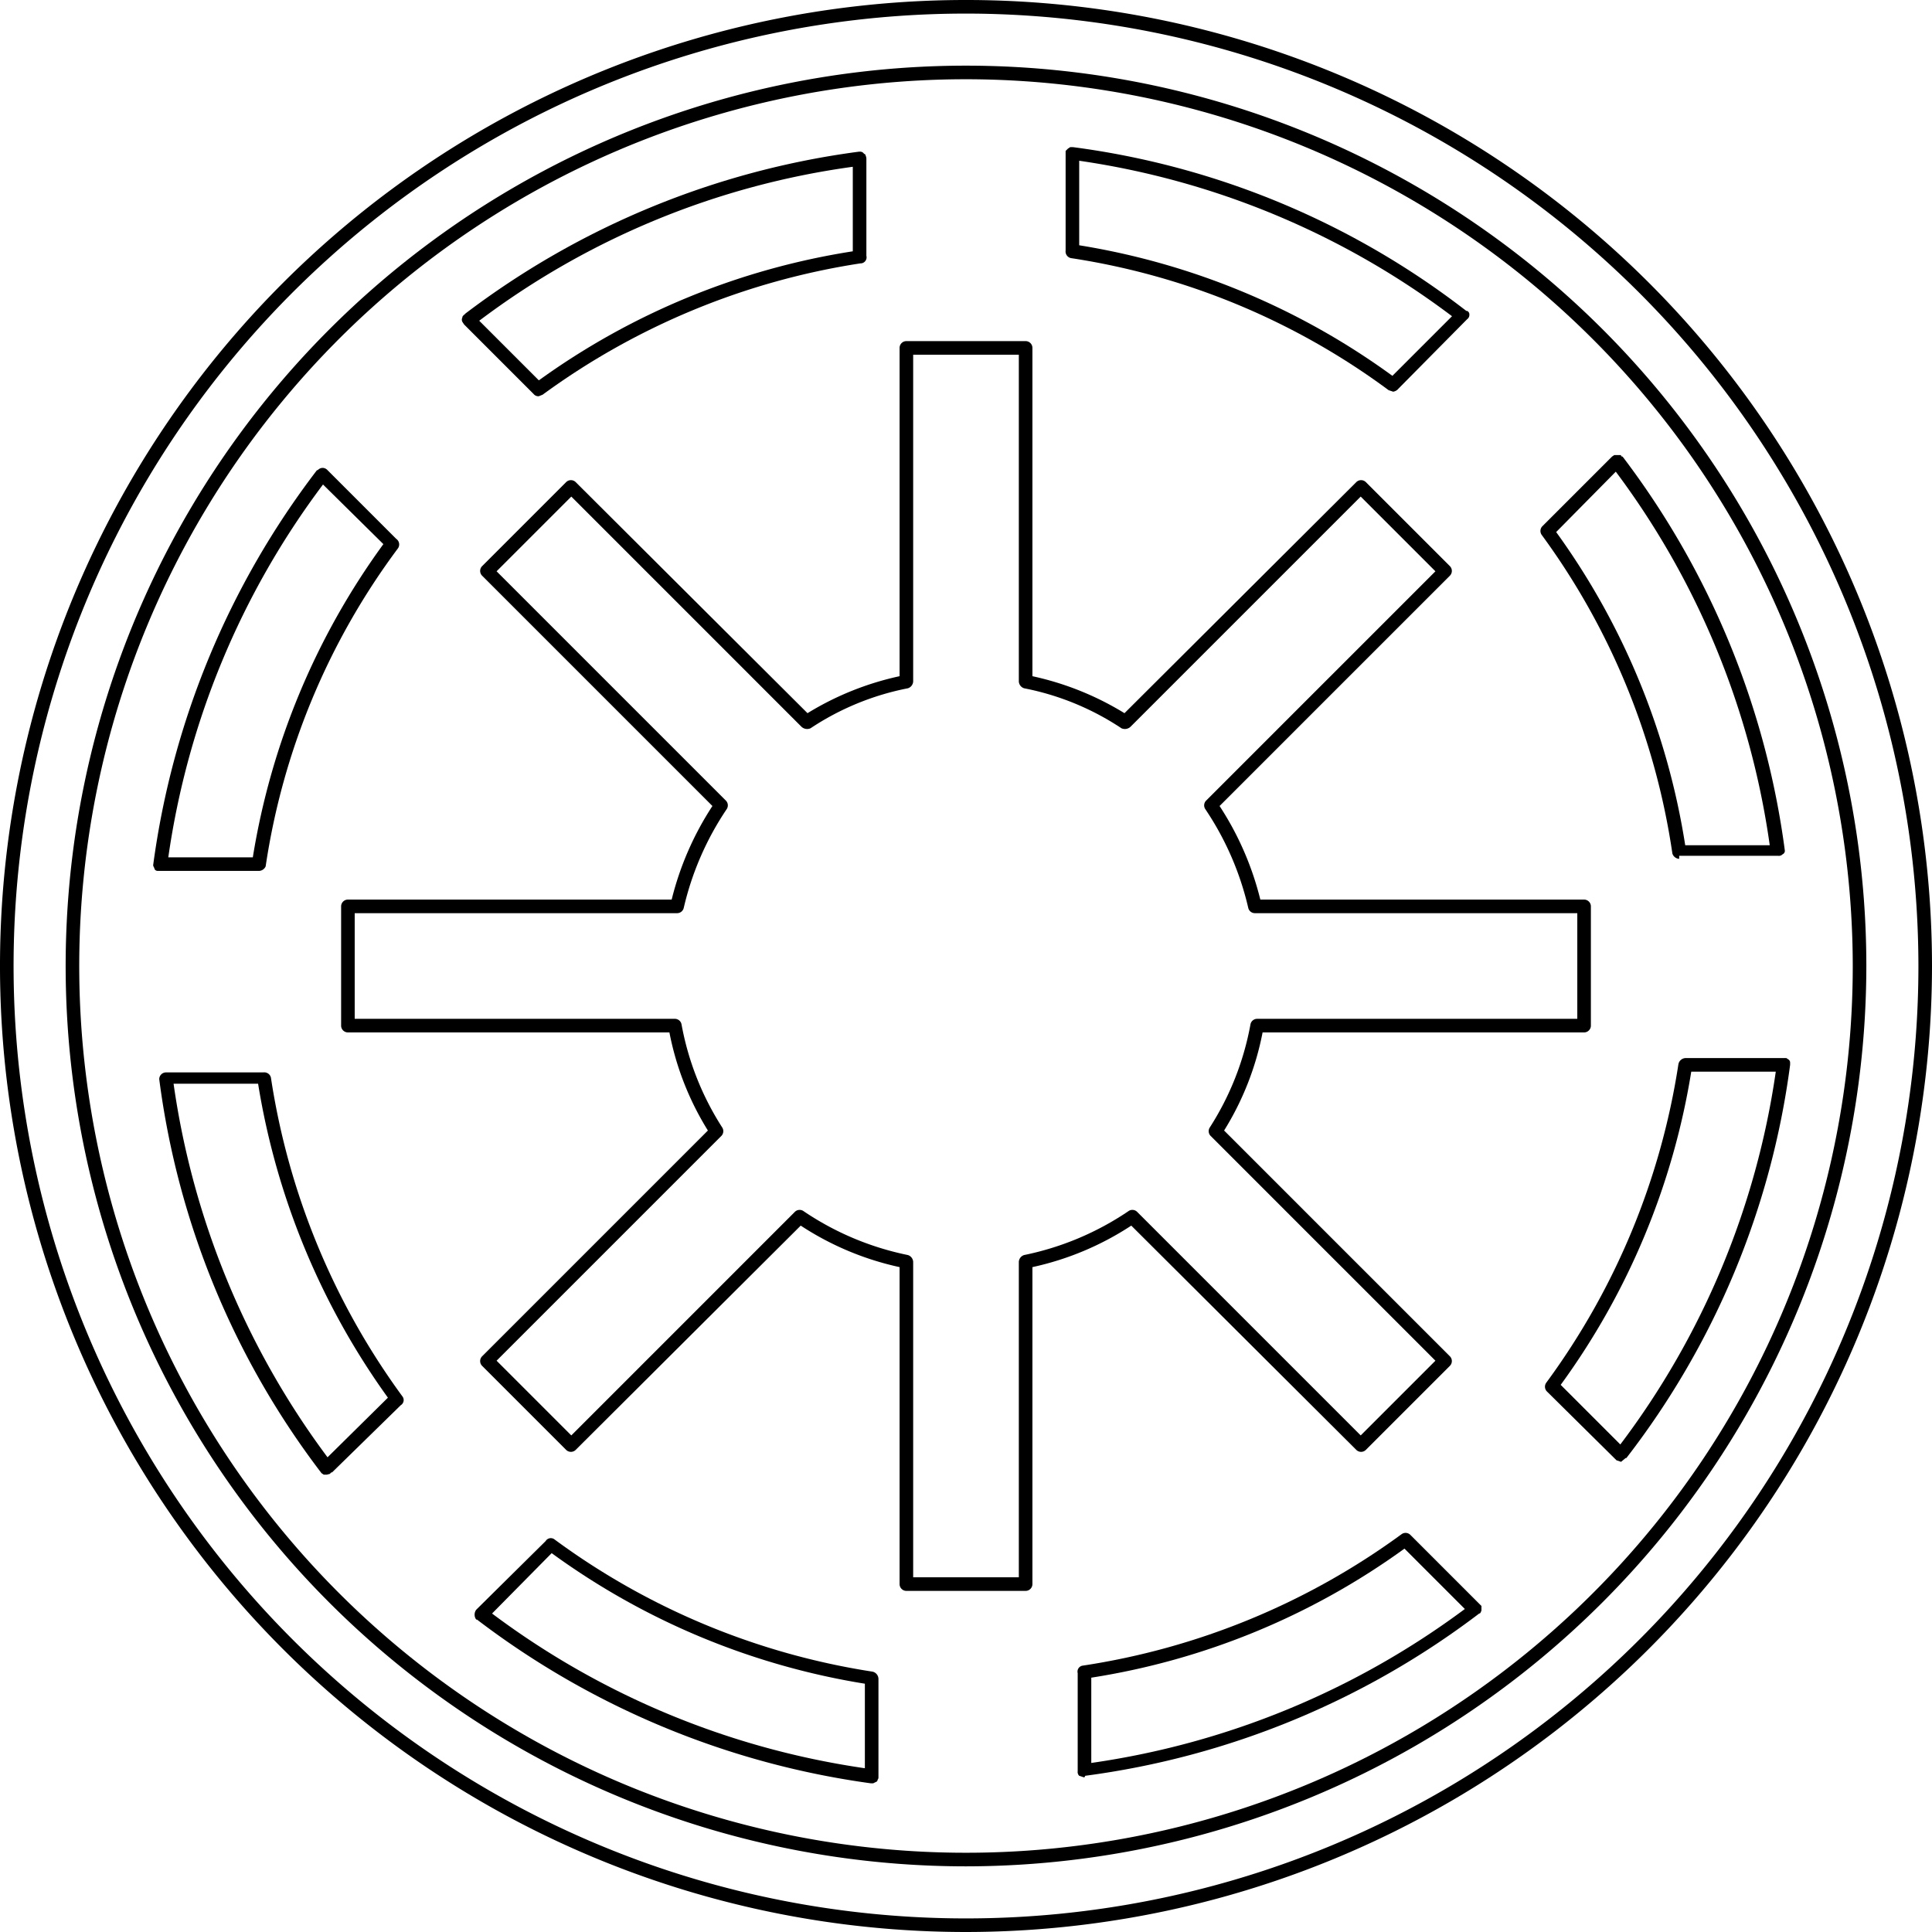 <svg id="Layer_1" data-name="Layer 1" xmlns="http://www.w3.org/2000/svg" width="256" height="256" viewBox="0 0 256 256"><title>republic</title><path d="M135.9,210.8H120.1a.9.9,0,0,1-.9-.9v-42a38.9,38.9,0,0,1-13.1-5.5L76.3,192.1a.9.9,0,0,1-1.3,0L63.9,181a.9.9,0,0,1,0-1.3l29.9-29.9a38.4,38.4,0,0,1-5.1-13H46.1a.9.9,0,0,1-.9-.9V120.1a.9.9,0,0,1,.9-.9H89a40.3,40.3,0,0,1,5.4-12.4L63.9,76.3a.9.9,0,0,1,0-1.3L75,63.9a.9.9,0,0,1,1.3,0L107,94.5a39.1,39.1,0,0,1,12.2-4.9V46.1a.9.9,0,0,1,.9-.9h15.8a.9.9,0,0,1,.9.9V89.6A39.1,39.1,0,0,1,149,94.5l30.7-30.6a.9.9,0,0,1,1.3,0L192.1,75a.9.9,0,0,1,0,1.3l-30.5,30.5a40.3,40.3,0,0,1,5.4,12.4h42.9a.9.9,0,0,1,.9.9v15.8a.9.9,0,0,1-.9.9H167.3a38.4,38.4,0,0,1-5.1,13l29.9,29.9a.9.9,0,0,1,0,1.3L181,192.1a.9.9,0,0,1-1.3,0l-29.8-29.7a38.9,38.9,0,0,1-13.1,5.5v42A.9.9,0,0,1,135.9,210.8ZM121,209h14V167.2a1,1,0,0,1,.7-.9,38.3,38.3,0,0,0,13.8-5.8.9.9,0,0,1,1.2.1l29.6,29.6,9.9-9.9-29.8-29.8a.9.9,0,0,1-.1-1.1,37.8,37.8,0,0,0,5.4-13.7.9.9,0,0,1,.9-.7H209V121H166.3a.9.9,0,0,1-.9-.7,39.3,39.3,0,0,0-5.7-13.1.9.9,0,0,1,.1-1.1l30.4-30.4-9.9-9.9L149.8,96.3a1.1,1.1,0,0,1-1.2.2,35.6,35.6,0,0,0-12.9-5.3,1,1,0,0,1-.7-.9V47H121V90.3a1,1,0,0,1-.7.9,35.6,35.6,0,0,0-12.9,5.3,1.1,1.1,0,0,1-1.2-.2L75.7,65.8l-9.9,9.9,30.4,30.4a.9.9,0,0,1,.1,1.1,39.3,39.3,0,0,0-5.7,13.1.9.9,0,0,1-.9.7H47v14H89.4a.9.9,0,0,1,.9.7,37.8,37.8,0,0,0,5.4,13.7.9.9,0,0,1-.1,1.1L65.8,180.3l9.9,9.9,29.6-29.6a.9.9,0,0,1,1.2-.1,38.3,38.3,0,0,0,13.8,5.8,1,1,0,0,1,.7.9Z"/><path d="M71.4,52.5a.8.8,0,0,1-.7-.3L61.5,43h0l-.2-.3a.6.6,0,0,1-.1-.4h0c0-.1.1-.3.1-.4l.2-.2a.1.1,0,0,0,.1-.1,110,110,0,0,1,52.2-21.5h.1a.6.6,0,0,1,.6.3h.1a1.4,1.4,0,0,1,.2.6h0V33.9a.8.8,0,0,1-.8,1A95.9,95.9,0,0,0,71.9,52.3Zm-7.9-10,7.9,7.9A96.4,96.4,0,0,1,113,33.3V22.1A106.1,106.1,0,0,0,63.5,42.5Z"/><path d="M34.3,115.4H20.9a.5.5,0,0,1-.4-.2h0c0-.1-.1-.2-.1-.3h0a.4.4,0,0,1-.1-.3h0A110.1,110.1,0,0,1,42,62.3h.1a.9.9,0,0,1,.6-.3h.1a.9.9,0,0,1,.6.3h0l9.1,9.1a.9.9,0,0,1,.2,1.3,93.5,93.5,0,0,0-17.5,42.1A1,1,0,0,1,34.3,115.4Zm-12-1.8H33.5A96.5,96.5,0,0,1,50.8,72.1l-8-7.9A107.5,107.5,0,0,0,22.3,113.6Z"/><path d="M43.3,195.4h-.4l-.3-.2h0a109,109,0,0,1-21.5-52.2h0a.9.9,0,0,1,.9-.9H34.9a.9.9,0,0,1,1,.7,95.8,95.8,0,0,0,17.4,42.2.8.8,0,0,1-.2,1.2L44,195.1h-.1l-.2.2ZM23,143.6a108.2,108.2,0,0,0,20.4,49.5l8-7.9a97.8,97.8,0,0,1-17.2-41.6Z"/><path d="M115.5,236.3h-.1a110.9,110.9,0,0,1-52.2-21.7h-.1a1.1,1.1,0,0,1,0-1.3h0l9.2-9.1a.8.8,0,0,1,1.2-.2,95.6,95.6,0,0,0,42.1,17.5,1,1,0,0,1,.8,1v13h0a.4.4,0,0,1-.1.3c0,.1-.1.3-.2.3l-.4.2C115.7,236.3,115.6,236.3,115.5,236.3ZM65.2,213.8a108.2,108.2,0,0,0,49.4,20.5V223.1a96.5,96.5,0,0,1-41.5-17.3Z"/><path d="M143.7,235.5h-.1l-.6-.2h0a.7.7,0,0,1-.2-.6h0V221.7a.8.8,0,0,1,.7-1,95.8,95.8,0,0,0,42.2-17.4.9.9,0,0,1,1.2.1l9.2,9.2h0l.2.2v.4c0,.2,0,.3-.1.4a.2.2,0,0,1-.2.2h0a110,110,0,0,1-52.2,21.5Zm.9-13.2v11.3a108.7,108.7,0,0,0,49.5-20.4l-8-8A96,96,0,0,1,144.6,222.3Z"/><path d="M214.8,193.7l-.6-.2h0l-9.2-9.1a.9.9,0,0,1-.1-1.2A95.6,95.6,0,0,0,222.4,141a1,1,0,0,1,1-.8h13.3l.3.2a.5.5,0,0,1,.2.4v.3h0a108.1,108.1,0,0,1-21.7,52.1h-.1Zm-8-10.2,7.9,7.9A107.3,107.3,0,0,0,235.3,142H224.1A96.5,96.5,0,0,1,206.8,183.5Z"/><path d="M222.5,113.8a1,1,0,0,1-.9-.7,94.5,94.5,0,0,0-17.3-42.2.9.9,0,0,1,.1-1.2l9.2-9.2h0l.3-.2h.8c.1,0,.1.1.2.2h.1a110,110,0,0,1,21.5,52.2h0a.5.5,0,0,1-.3.5h0a.7.7,0,0,1-.6.2H222.5Zm.8-1.8h11.2a107.6,107.6,0,0,0-20.4-49.5l-7.9,8A96,96,0,0,1,223.3,112Z"/><path d="M184.6,51.9l-.6-.2a94.6,94.6,0,0,0-42.1-17.5.9.9,0,0,1-.7-1V20.3h0v-.3l.3-.3.3-.2h.4a108.1,108.1,0,0,1,52.1,21.7h.1a.5.5,0,0,1,.3.5h0a.7.7,0,0,1-.3.6h0l-9.1,9.2A1.1,1.1,0,0,1,184.6,51.9ZM143,32.5a96.5,96.5,0,0,1,41.5,17.3l7.9-7.9A107.7,107.7,0,0,0,143,21.3Z"/><path d="M128,247.3A119.3,119.3,0,1,1,247.3,128,119.4,119.4,0,0,1,128,247.3Zm0-236.8A117.5,117.5,0,1,0,245.5,128,117.6,117.6,0,0,0,128,10.5Z"/><path d="M128,256A128,128,0,1,1,256,128,128.1,128.1,0,0,1,128,256ZM128,1.8A126.2,126.2,0,1,0,254.2,128,126.3,126.3,0,0,0,128,1.8Z"/></svg>